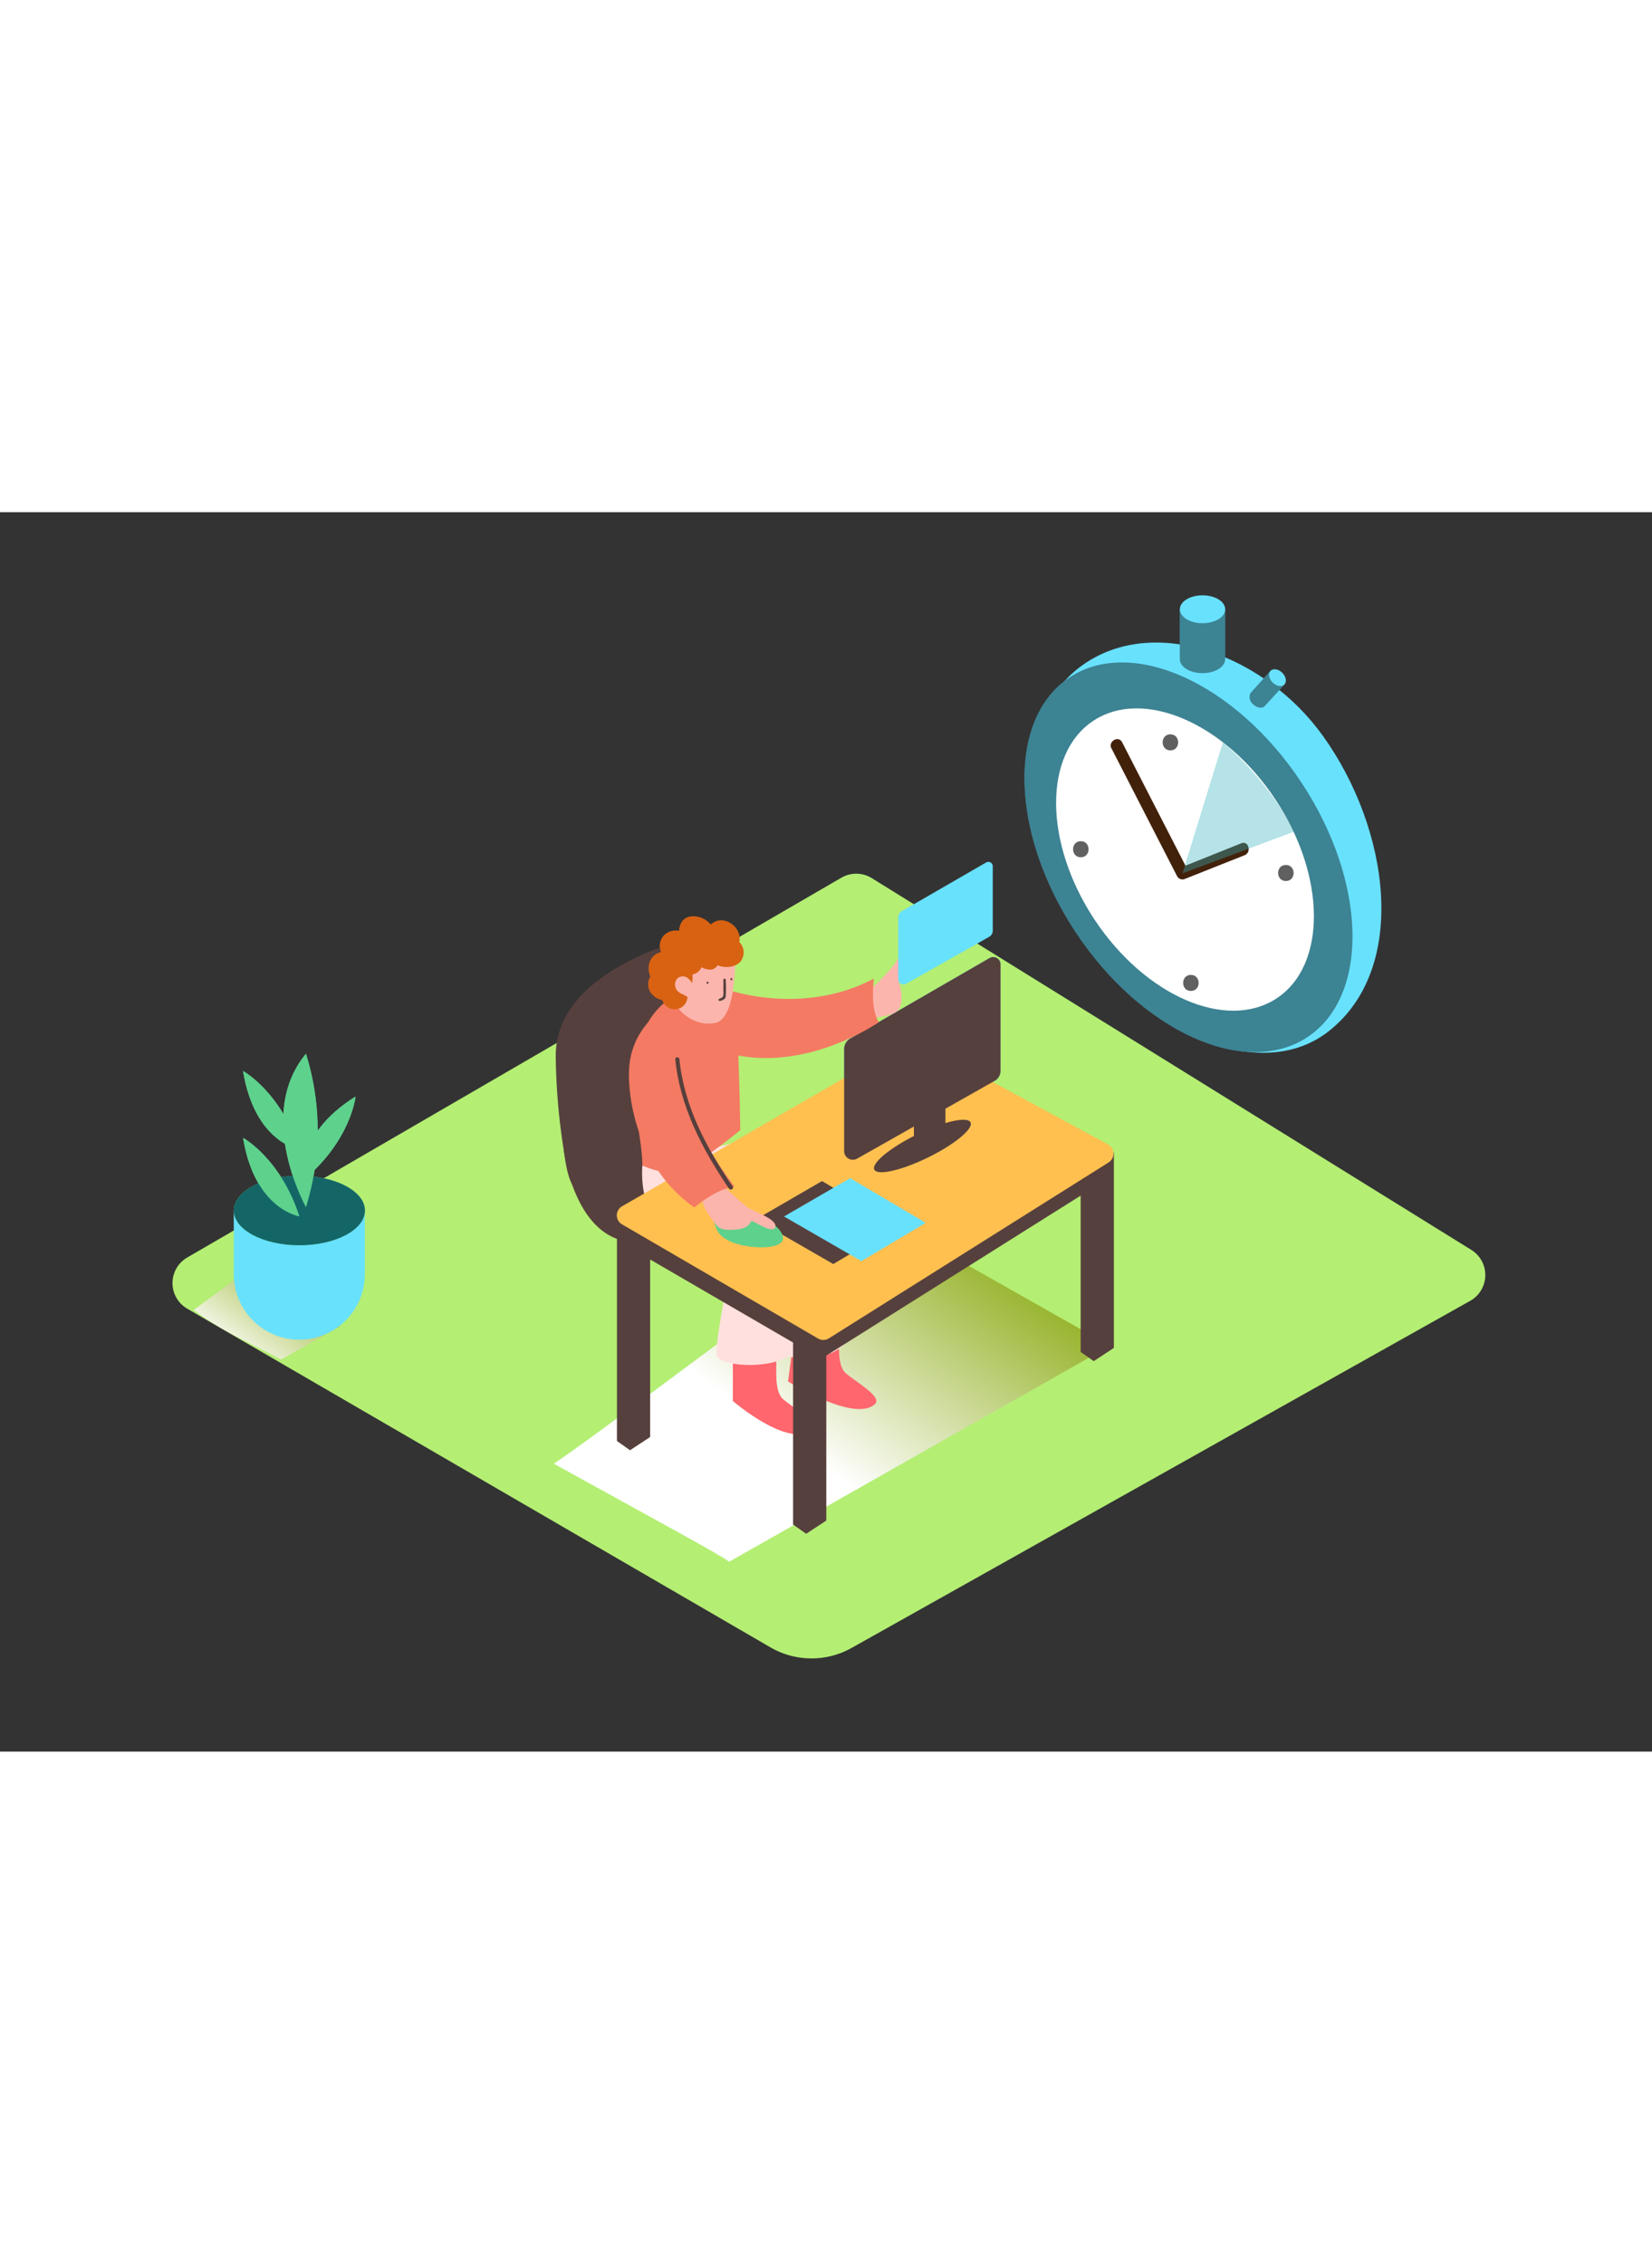 <svg xmlns="http://www.w3.org/2000/svg" xmlns:xlink="http://www.w3.org/1999/xlink" viewBox="0 0 400 300" data-imageid="focused-working-7" imageName="Fast Working" class="illustrations_image" style="width: 219px;"><rect x="0" y="0" width="400" height="300" fill="#333333" stroke="none"/><defs><linearGradient id="linear-gradient" x1="237.64" y1="166.38" x2="193.48" y2="227" gradientUnits="userSpaceOnUse"><stop offset="0.01" stop-color="#88a80d"/><stop offset="1" stop-color="#fff"/></linearGradient><linearGradient id="linear-gradient-2" x1="76.34" y1="179.05" x2="56.9" y2="205.73" xlink:href="#linear-gradient"/></defs><title>101-110</title><g style="isolation:isolate"><g id="Layer_2" data-name="Layer 2"><path d="M206.24,274.89l149.75-84a7.16,7.16,0,0,0,.27-12.32L211.09,88.58a7.16,7.16,0,0,0-7.36-.11L45.33,180.41a7.16,7.16,0,0,0,0,12.38l141.25,82A19.84,19.84,0,0,0,206.24,274.89Z" fill="#b4ee73"/><path d="M214.95,171.33c-15.3,10.13-65.71,48.67-80.84,59,25.74,14.21,39.6,21.66,42.45,23.71l92.19-52.26Z" fill="url(#linear-gradient)" style="mix-blend-mode:multiply"/><path d="M136.49,154.23s1.92,17.64,12.93,21.69,26.22-11.55,26.22-11.55L152.3,147.19" fill="#56403d"/><path d="M164.73,106.15c-2-1.38-4.64-.91-7,0-9.54,3.94-23.33,11.75-23.17,25.69a156.14,156.14,0,0,0,1.9,22.34c.45,2.9.84,6.52,2.31,9,2.19,3.74,11.85-4.69,13.68-6.11,3.13-2.42,6.17-5,9.17-7.63,2.23-2,7.21-5.07,8.11-8.17a8.37,8.37,0,0,0,.23-2.15,140.19,140.19,0,0,0-.93-19.64C168.54,115.33,168.29,108.61,164.73,106.15Z" fill="#56403d"/><path d="M187.82,204.7c.53.74-.75,7.81,1.79,10s9.08,5.9,7.08,7.44c-5.88,4.54-19.24-7-19.24-7V202.89" fill="#ff666d"/><path d="M203,198.42c.53.74-.75,7.81,1.79,10s8.9,5.7,7.08,7.44c-4.88,4.67-21.06-5.45-21.06-5.45l1.82-13.8" fill="#ff666d"/><path d="M155.53,158.16s-.81,8.76,3.31,12.28,18.84,7.73,18.84,7.73-5,24.05-4.07,26.18,11.6,3.34,17.2,0c0,0,8.2,2.12,13.63-2.89,0,0,10.5-29.72,7.16-39.4s-21.68-12.43-21.68-12.43Z" fill="#ffe0de"/><polygon points="149.38 173.55 149.38 224.82 152.55 227.06 157.42 223.86 157.42 172.62 150.77 169.55 149.38 173.55" fill="#56403d"/><polygon points="149.38 169.55 149.42 175.92 152.71 176.44 149.38 169.55" fill="#56403d"/><path d="M150.91,177.11,197.21,204a3.08,3.08,0,0,0,3.18-.05l66.68-41.92a3.08,3.08,0,0,0-.18-5.31l-45-24.27a3.08,3.08,0,0,0-3,0l-68,39.27A3.08,3.08,0,0,0,150.91,177.11Z" fill="#56403d"/><path d="M205.87,127.4l33.73-19.48a1.77,1.77,0,0,1,2.66,1.54v25.75a2.81,2.81,0,0,1-1.43,2.44l-33.23,18.79a2.11,2.11,0,0,1-3.21-1.8v-24.7A2.94,2.94,0,0,1,205.87,127.4Z" fill="#6de2fc"/><path d="M261.66,155.87v47.39l3.17,2.23,4.87-3.2V155C267,155.07,264.33,155.49,261.66,155.87Z" fill="#56403d"/><polygon points="192.03 193.78 192.03 245.05 195.2 247.28 200.07 244.08 200.07 192.84 193.41 189.78 192.03 193.78" fill="#56403d"/><path d="M150.63,172.39,198.05,200a2.52,2.52,0,0,0,2.61,0l67.76-42.6a2.52,2.52,0,0,0-.14-4.36L222.2,128.09a2.52,2.52,0,0,0-2.46,0L150.64,168A2.52,2.52,0,0,0,150.63,172.39Z" fill="#ffc050"/><path d="M205.87,127.4l33.73-19.48a1.77,1.77,0,0,1,2.66,1.54v25.75a2.81,2.81,0,0,1-1.43,2.44l-33.23,18.79a2.11,2.11,0,0,1-3.21-1.8v-24.7A2.94,2.94,0,0,1,205.87,127.4Z" fill="#56403d"/><polygon points="201.76 181.99 217.33 172.71 199.03 161.91 183.01 171.19 201.76 181.99" fill="#56403d"/><polygon points="208.57 181.28 224.15 172.01 205.84 161.2 189.83 170.48 208.57 181.28" fill="#68e1fd" class="target-color"/><polyline points="221.28 144.09 221.28 155.11 228.92 151.01 228.92 140.18" fill="#56403d"/><ellipse cx="223.34" cy="153.42" rx="12.98" ry="3.09" transform="translate(-44.73 113.99) rotate(-26.12)" fill="#56403d"/><path d="M275.86,91.12a3.7,3.7,0,0,0,3.36,2,2.15,2.15,0,0,0,.53-.15l.26,0c2,.16,2.37-2.46,1-3.34a3.9,3.9,0,0,0-.72-1.3,1.62,1.62,0,0,0-.25-1,.54.54,0,0,0-.86-.06l-.69-.55c-.54-.42-1.07.5-.53.91a11.45,11.45,0,0,1,1.22,1,8.06,8.06,0,0,1-.48,1,3.56,3.56,0,0,0-.46,1.54,1.72,1.72,0,0,0,.19.76,2,2,0,0,1-.45-.18c-2-1.07-2.35-3.94-2-5.91.13-.67-.89-.95-1-.28A7.71,7.71,0,0,0,275.86,91.12Zm3.72.64a1.3,1.3,0,0,1-.07-1.36l.14-.31a.4.4,0,0,0,.36.32l.06,0A1.49,1.49,0,0,1,279.58,91.76Z" fill="#ff413b"/><path d="M276,59.35c-.53-.43.22-1.17.75-.75a3.8,3.8,0,0,1,.39,5.44c-.46.51-1.2-.24-.75-.75A2.75,2.75,0,0,0,276,59.35Z" fill="#ff413b"/><path d="M252.36,72.08l.3.47a3,3,0,0,0-.18,1.76,2.5,2.5,0,0,0,2.11,1.91,1.66,1.66,0,0,0,.43,0,.53.53,0,0,0,.88-.47,1.78,1.78,0,0,0,.52-1.17,3.45,3.45,0,0,0-.94-2.28,19.12,19.12,0,0,1,3.42.4c.67.14.95-.88.28-1a20.86,20.86,0,0,0-4.48-.46l.12-.16c.41-.54-.51-1.07-.91-.53-.18.23-.37.49-.54.75l-.55,0A.54.54,0,0,0,252.36,72.08Zm1.51.4.11-.2h0a4.62,4.62,0,0,1,1.14,1.43,1.51,1.51,0,0,1,.11,1Z" fill="#ff413b"/><path d="M307.44,118c.6-.31,1.14.6.53.91-1.3.67-3.35,1.72-2.88,3.52.24.91,1.06,1.36,1.85.71a4.22,4.22,0,0,0,1.05-2.06.53.53,0,0,1,1,.28,4.62,4.62,0,0,1-1.86,2.92,2,2,0,0,1-2.64-.61C302.68,121.24,305.46,119.07,307.44,118Z" fill="#ff413b"/><path d="M302,73.18c.39-.55,1.31,0,.91.53a3.22,3.22,0,1,0,5.5,3.2c.29-.62,1.2-.08.91.53A4.27,4.27,0,1,1,302,73.18Z" fill="#ff413b"/><path d="M262.91,36.47c-17.43,11.52-18.36,40.81-2.09,65.41s44.65,36.67,61,23.68c19.38-15.38,14.58-49-1.49-71.4C306.49,34.87,280.33,24.94,262.91,36.47Z" fill="#68e1fd" class="target-color"/><ellipse cx="287.77" cy="83.54" rx="32.79" ry="52.2" transform="translate(1.66 172.6) rotate(-33.48)" fill="#68e1fd" class="target-color"/><ellipse cx="287.77" cy="83.54" rx="32.79" ry="52.2" transform="translate(1.66 172.6) rotate(-33.48)" opacity="0.42"/><ellipse cx="286.93" cy="84.1" rx="26.29" ry="40.26" transform="translate(1.21 172.22) rotate(-33.48)" fill="#fff"/><path d="M269.11,57.15l15.92,31a1.5,1.5,0,0,0,1.69.69l14.62-5.8c1.77-.7,1-3.61-.8-2.89L285.93,86l1.69.69-15.92-31c-.88-1.72-3.47-.2-2.59,1.51Z" fill="#42210b"/><path d="M283.39,53.77c2.5,0,2.5,3.89,0,3.89S280.88,53.77,283.39,53.77Z" fill="#606060"/><path d="M288.35,112c2.5,0,2.5,3.89,0,3.89S285.85,112,288.35,112Z" fill="#606060"/><path d="M261.7,79.64c2.5,0,2.5,3.89,0,3.89S259.19,79.64,261.7,79.64Z" fill="#606060"/><path d="M311.35,85.39c2.5,0,2.5,3.89,0,3.89S308.84,85.39,311.35,85.39Z" fill="#606060"/><polyline points="285.67 23.5 285.67 35.58 296.66 35.58 296.66 23.5" fill="#68e1fd" class="target-color"/><ellipse cx="291.17" cy="35.58" rx="5.49" ry="3.38" fill="#68e1fd" class="target-color"/><path d="M285.67,23.5V35.58c0,1.87,2.46,3.38,5.49,3.38s5.49-1.51,5.49-3.38V23.5Z" opacity="0.42"/><ellipse cx="291.17" cy="23.5" rx="5.49" ry="3.38" fill="#68e1fd" class="target-color"/><path d="M307.65,38.38l-4.85,5.38h0a2.18,2.18,0,0,0,.59,2.7c.92.92,2.19,1.14,2.84.49L311,41.71Z" fill="#68e1fd" class="target-color"/><path d="M307.65,38.38l-4.85,5.38h0a2.18,2.18,0,0,0,.59,2.7c.92.92,2.19,1.14,2.84.49L311,41.71Z" opacity="0.42"/><ellipse cx="309.31" cy="40.05" rx="1.66" ry="2.35" transform="translate(62.28 230.45) rotate(-45)" fill="#68e1fd" class="target-color"/><path d="M286.32,87.42s9.76-31.74,9.79-31.71,11.5,9.51,17.11,21.67Z" fill="#36b2bf" opacity="0.37"/><path d="M172.74,171.6c.79,1,.16,3.19,4.26,5s14,2.28,12.43-1.69-9.4-5.35-9.4-5.35" fill="#5ed18d"/><path d="M174.93,162.82a77.58,77.58,0,0,0,6.06,5.46c1.48,1,7.17,2.79,6.75,4.72s-5.45-1.6-5.78-1.4-.45,1.69-3.44,2-4.26-.05-5-1-4.41-5.35-3.15-6.93S174.93,162.82,174.93,162.82Z" fill="#fbb5ad"/><path d="M211.42,114.9s4.66-4.23,6.05-6.89,2.51-.16,2.4,1.14-2.4,3.89-2.4,3.89.73,2.51.73,2.84.69,4-1.43,5.21-6.55,1.39-6.55,1.39l-.73-5.9Z" fill="#fbb5ad"/><path d="M211.59,112.89c-10.79,5.79-24.09,6.21-35.74,2.63a2.23,2.23,0,0,0-.48,0l.57,15.35c18.92,5.2,36.85-7.43,36.85-7.43C211.13,120.81,211.22,116.26,211.59,112.89Z" fill="#f47a63"/><path d="M178.16,119.26a20.91,20.91,0,0,0-5.56-6.23c-3.23,1.89-8.29,3-11.26,5.34-8.41,6.6-8,18.18-7.13,27.77.37,3.93,1.32,8.09,1.32,12a26.56,26.56,0,0,0,8.87,2.1,144.91,144.91,0,0,0,14.84-10.67C179.08,139.47,178.78,129.36,178.16,119.26Z" fill="#f47a63"/><path d="M178,106.69s.58,15.89-4.82,16.94-9.91-3.39-10.29-6.44.94-7.36.94-7.36S168.51,105.07,178,106.69Z" fill="#fbb5ad"/><path d="M179,104.05c.83-3.69-4-7-6.91-4.24a5.48,5.48,0,0,0-4.18-2c-2.27,0-3.31,1.41-3.5,3.52a4.1,4.1,0,0,0-3.56,1,3.68,3.68,0,0,0-.77,4.16,3.76,3.76,0,0,0-3,3.61,4.58,4.58,0,0,0,.4,2.3,3.51,3.51,0,0,0-.35.7,3.62,3.62,0,0,0,1,3.86,4.16,4.16,0,0,0,2.22,1.12,3.2,3.2,0,0,0,2.6,2.22,3.09,3.09,0,0,0,3.41-2.3,3,3,0,0,0,.05-1.27,7.28,7.28,0,0,0,1.24-4.84,2.68,2.68,0,0,0,.69-.19,3,3,0,0,0,1.51-1.55,4.31,4.31,0,0,0,2.16.57,2.05,2.05,0,0,0,1.74-1.07c1.71.79,4.36.55,5.57-.91A3.53,3.53,0,0,0,179,104.05Z" fill="#d86212"/><path d="M168,115.76a3.72,3.72,0,0,0-1.16-2.7,2,2,0,0,0-2.8-.23,2.24,2.24,0,0,0-.33,2.58c.52,1,1.62,1.21,2.51,1.77.53.34,1-.18.94-.68A.75.75,0,0,0,168,115.76Z" fill="#fbb5ad"/><path d="M175.72,113.17c0-.37-.58-.31-.57.05l0,2.48a6.57,6.57,0,0,1,0,1.14c-.11.66-.46.73-1,.94a.29.29,0,0,0,.2.54c.72-.28,1.3-.37,1.39-1.2A31.89,31.89,0,0,0,175.72,113.17Z" fill="#56403d"/><path d="M177.14,112.75a.29.29,0,0,0-.1.56A.29.29,0,0,0,177.14,112.75Z" fill="#56403d"/><path d="M171.37,113.62a.29.29,0,0,0-.1.56A.29.29,0,0,0,171.37,113.62Z" fill="#56403d"/><path d="M157,123.41a18.3,18.3,0,0,0-4.69,11.82c-.29,7.55,2.55,23.93,15.83,33.05,0,0,5.39-4.64,9.75-5,0,0-10.15-13.17-9.94-19.09" fill="#f47a63"/><path d="M177.41,163.24c-6.32-9.3-11.79-19.45-12.9-30.82-.06-.63-1.06-.64-1,0,1.13,11.56,6.6,21.86,13,31.32C176.9,164.27,177.77,163.77,177.41,163.24Z" fill="#56403d"/><path d="M218.37,96.57l20.4-11.78a1.07,1.07,0,0,1,1.61.93V101.3a1.7,1.7,0,0,1-.86,1.48l-20.09,11.36a1.28,1.28,0,0,1-1.94-1.09V98.11A1.78,1.78,0,0,1,218.37,96.57Z" fill="#68e1fd" class="target-color"/><path d="M82.32,196.92a.45.45,0,0,1,0-.66l.6-.6a.49.49,0,0,1,.3-.15q.33-.28.68-.53a31.37,31.37,0,0,1,.38-3.59.46.46,0,0,1,.09-.2L64.8,180.1c-3.37,2.23-10.63,7.61-17.87,13,6.43,5,14,8.19,21.15,12l14.19-8Z" fill="url(#linear-gradient-2)" style="mix-blend-mode:multiply"/><path d="M71,174.66c-5.16-.45-10.59-2-14.4-5.53v15.29a15.87,15.87,0,0,0,15.87,15.87h0a15.87,15.87,0,0,0,15.87-15.87V168.87C82.95,171.07,76.8,175.16,71,174.66Z" fill="#68e1fd" class="target-color"/><ellipse cx="72.49" cy="169.03" rx="15.87" ry="8.41" fill="#5ed18d"/><path d="M72.49,170.45s-10.79-1.59-13.64-19C58.85,151.41,68,156.49,72.49,170.45Z" fill="#5ed18d"/><path d="M74.08,168.23s-12.38-22.21,0-37.13A62.23,62.23,0,0,1,74.08,168.23Z" fill="#5ed18d"/><path d="M72.49,154.27s-10.79-1.59-13.64-19C58.85,135.23,68,140.31,72.49,154.27Z" fill="#5ed18d"/><path d="M73.8,161.38s-2.7-10.56,12.29-19.94C86.1,141.45,85,151.89,73.8,161.38Z" fill="#5ed18d"/><ellipse cx="72.49" cy="169.03" rx="15.87" ry="8.41" fill="#146666"/><path d="M72.49,170.45s-10.79-1.59-13.64-19C58.85,151.41,68,156.49,72.49,170.45Z" fill="#5ed18d"/><path d="M74.08,168.23s-12.38-22.21,0-37.13A62.23,62.23,0,0,1,74.08,168.23Z" fill="#5ed18d"/><path d="M72.49,154.27s-10.79-1.59-13.64-19C58.85,135.23,68,140.31,72.49,154.27Z" fill="#5ed18d"/><path d="M73.8,161.38s-2.7-10.56,12.29-19.94C86.1,141.45,85,151.89,73.8,161.38Z" fill="#5ed18d"/></g></g></svg>